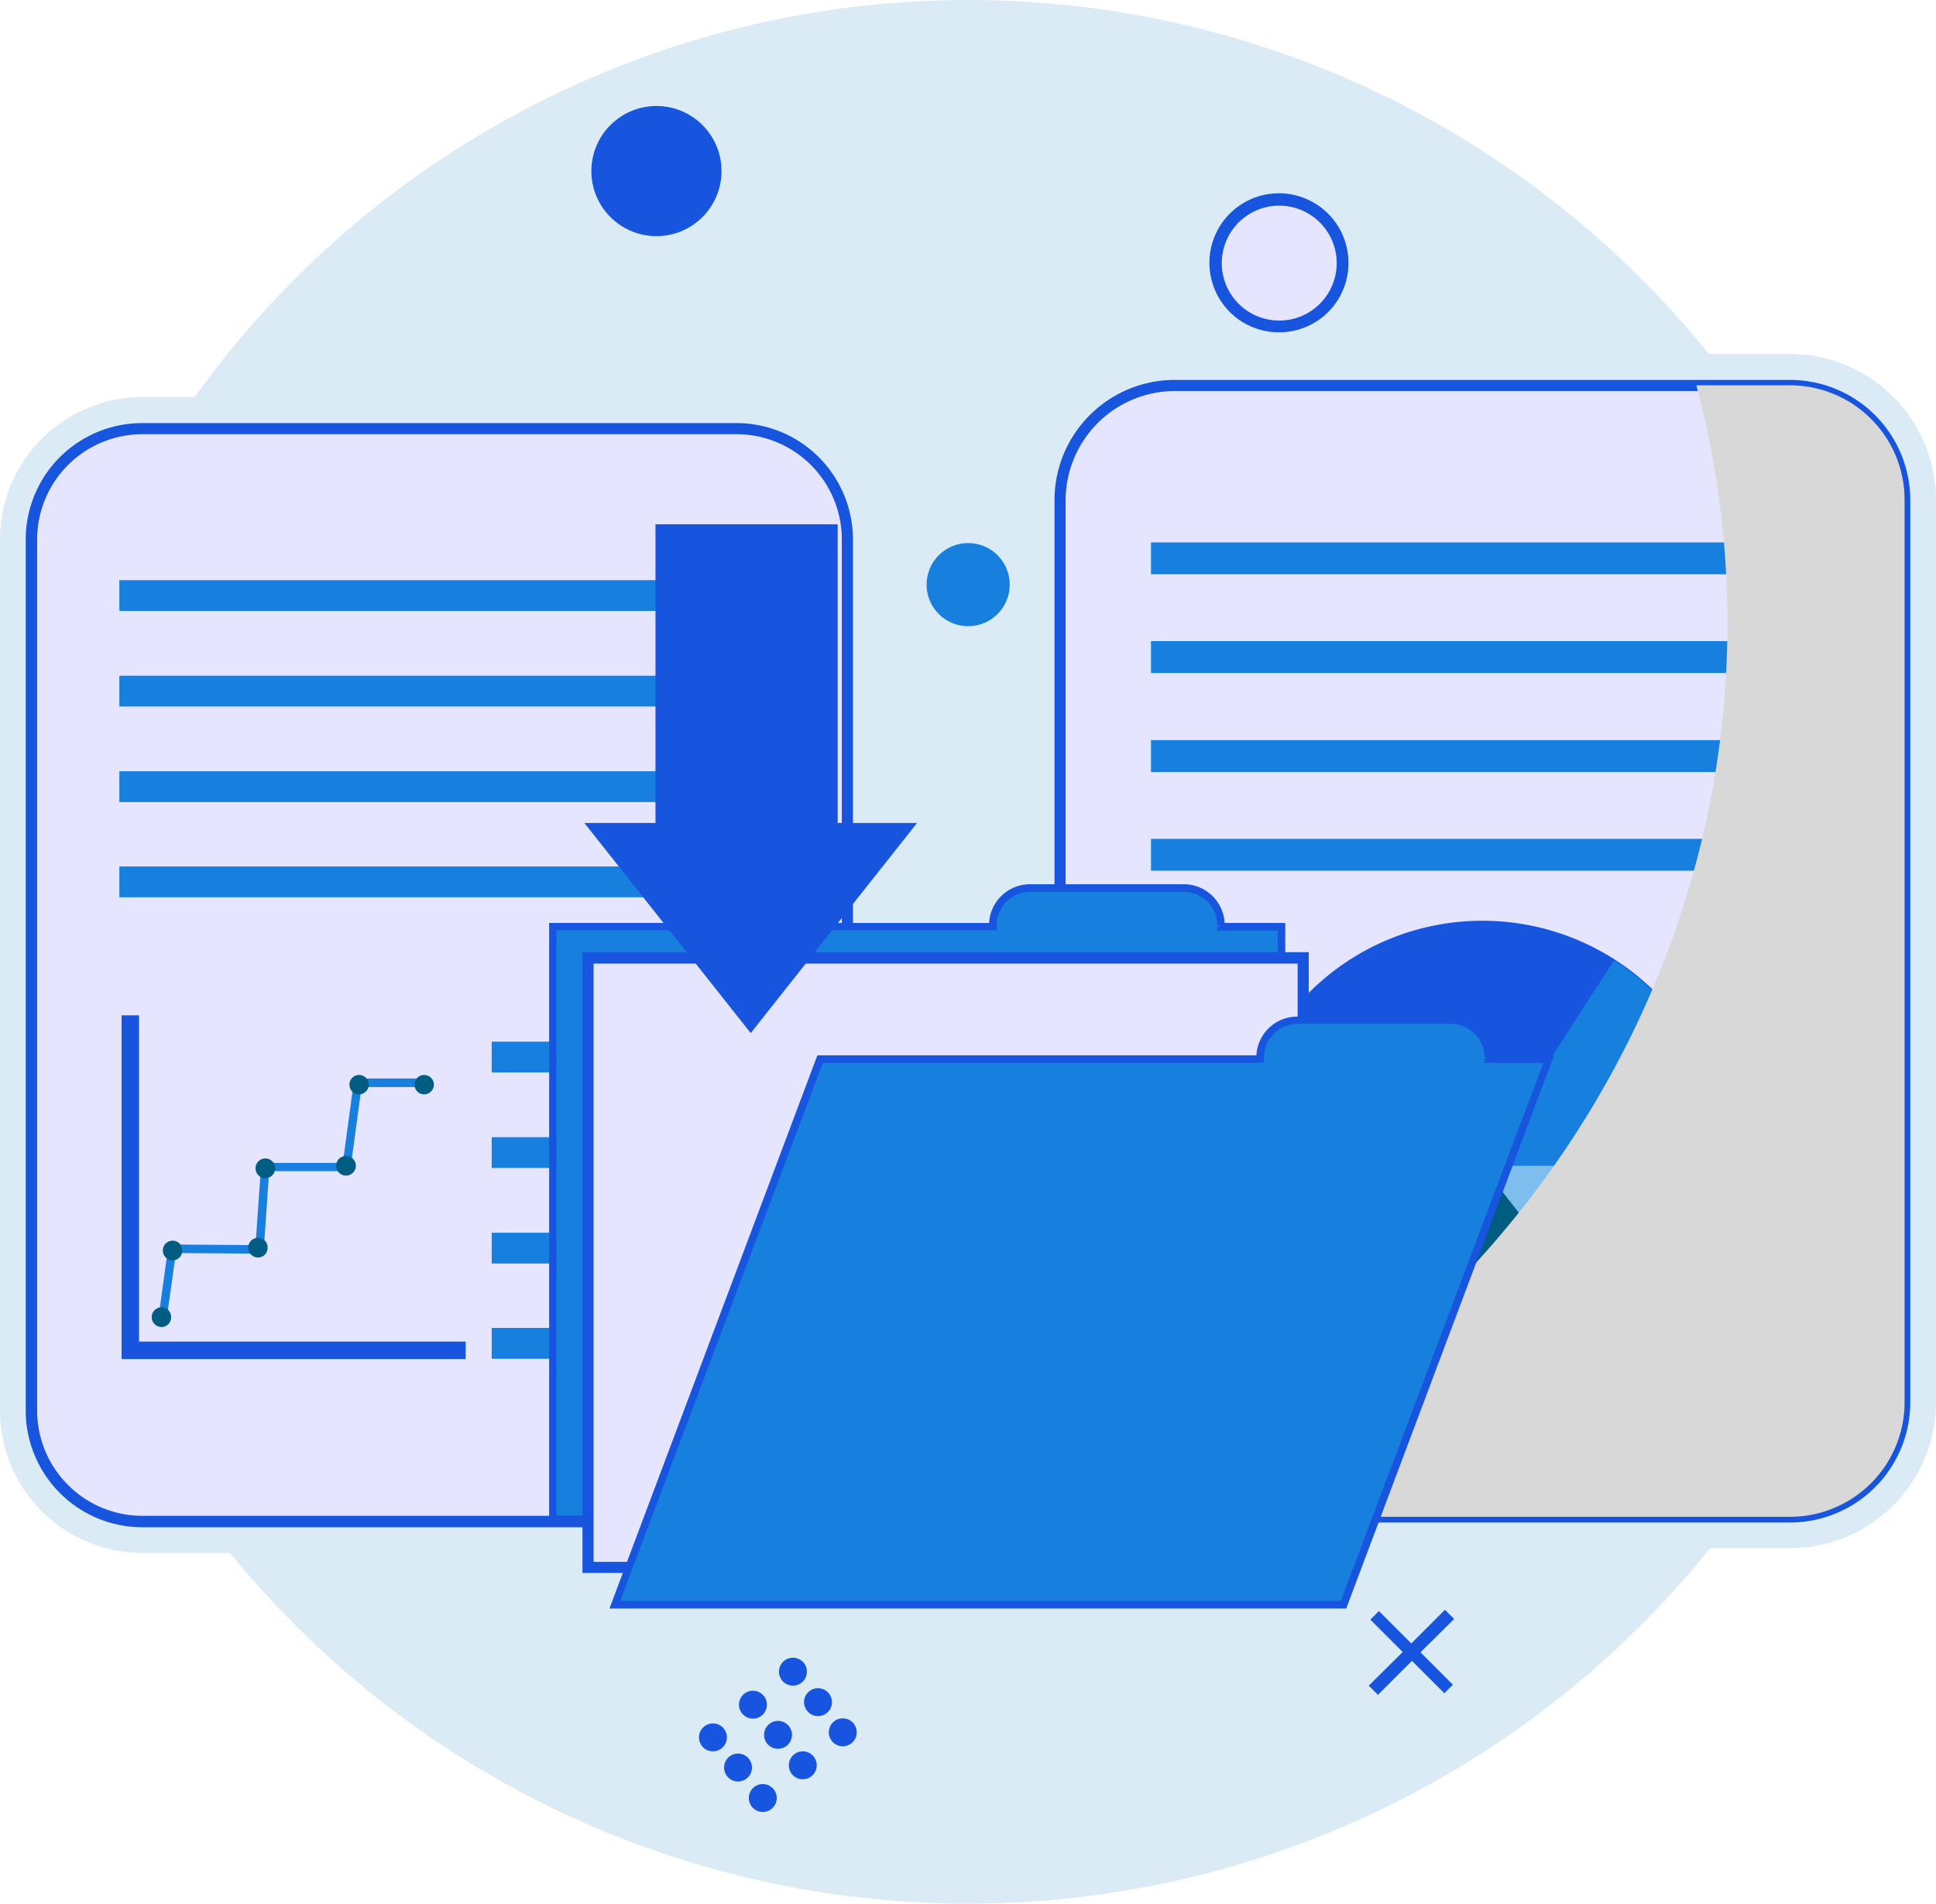 <svg xmlns="http://www.w3.org/2000/svg" viewBox="0 0 609.9 599.8"><defs><style>.cls-1{isolation:isolate;}.cls-2{fill:#dbebf6;}.cls-3{fill:#e6e5ff;}.cls-4{fill:#1755df;}.cls-5{fill:#1780df;}.cls-6{fill:#005d81;}.cls-7{fill:#7dbeef;}.cls-8{fill:#b7dbf9;}.cls-9{mix-blend-mode:multiply;}.cls-10{fill:#d8d8d8;}.cls-11{fill:#1755e0;}</style></defs><title>fonction4</title><g class="cls-1"><g id="Layer_1" data-name="Layer 1"><rect class="cls-2" x="116.2" y="331.2" width="17.4" height="19.82"/><rect class="cls-2" x="113.8" y="344.8" width="19.8" height="19.82" transform="translate(-257 430) rotate(-82.4)"/><rect class="cls-2" x="86.6" y="357.8" width="19.4" height="19.82"/><rect class="cls-2" x="85.8" y="370.9" width="19" height="19.82" transform="translate(-303.9 448.9) rotate(-86)"/><rect class="cls-2" x="70.6" y="383.4" width="19.8" height="20.81" transform="translate(-326.6 471.2) rotate(-89.6)"/><polygon class="cls-2" points="61 416.2 41.4 413.3 44 395.6 63.6 398.4 61 416.2"/><path class="cls-2" d="M244.7,489.5H57.5a44.9,44.9,0,0,1-44.8-44.8V170.2a44.9,44.9,0,0,1,44.8-44.9H244.7a45,45,0,0,1,44.9,44.9V444.7A44.9,44.9,0,0,1,244.7,489.5ZM57.5,145.2a25,25,0,0,0-25,25V444.7a25,25,0,0,0,25,25H244.7a25.1,25.1,0,0,0,25.1-25V170.2a25.1,25.1,0,0,0-25.1-25Z" transform="translate(-12.7 -0.2)"/><path class="cls-2" d="M576.6,488H382.8a39.3,39.3,0,0,1-4.9-.2l-3.7-.6-4-1-2.2-.6-4.1-1.7a46,46,0,0,1-27.1-42V157.8a46.1,46.1,0,0,1,46-46.1H576.6a46.1,46.1,0,0,1,46,46.1V441.9A46,46,0,0,1,576.6,488ZM382.8,131.5a26.2,26.2,0,0,0-26.2,26.3V441.9A26.1,26.1,0,0,0,372,465.8l2.5,1,1.5.4a11.7,11.7,0,0,0,2,.6l2,.3H576.6a26.2,26.2,0,0,0,26.2-26.3V157.8a26.2,26.2,0,0,0-26.2-26.3Z" transform="translate(-12.7 -0.2)"/><circle class="cls-2" cx="305" cy="299.9" r="299.9"/><rect class="cls-3" x="333.9" y="121.4" width="266.1" height="356.46" rx="36.1"/><path class="cls-4" d="M576.6,479.9H382.8A37.9,37.9,0,0,1,344.9,442V157.8a37.9,37.9,0,0,1,37.9-37.9H576.6a37.9,37.9,0,0,1,37.9,37.9V442A37.9,37.9,0,0,1,576.6,479.9ZM382.8,123.4a34.5,34.5,0,0,0-34.4,34.4V442a34.4,34.4,0,0,0,34.4,34.3H576.6A34.4,34.4,0,0,0,611,442V157.8a34.5,34.5,0,0,0-34.4-34.4Z" transform="translate(-12.7 -0.2)"/><rect class="cls-5" x="362.6" y="170.9" width="208.4" height="10.04"/><rect class="cls-5" x="362.6" y="202" width="208.4" height="10.04"/><rect class="cls-5" x="362.6" y="233.2" width="208.4" height="10.04"/><rect class="cls-5" x="362.6" y="264.3" width="208.4" height="10.04"/><path class="cls-4" d="M556.9,367.5a77.2,77.2,0,0,0-154.4,0Z" transform="translate(-12.7 -0.2)"/><path class="cls-6" d="M402.5,367.4c0,.2-.1.3-.1.5a77.3,77.3,0,0,0,154.6,0c0-.2-.1-.3-.1-.5Z" transform="translate(-12.7 -0.2)"/><path class="cls-7" d="M556.9,367.4H479.5l48,61.2A77.1,77.1,0,0,0,557,367.9C557,367.7,556.9,367.6,556.9,367.4Z" transform="translate(-12.7 -0.2)"/><path class="cls-5" d="M479.4,367.5h77.5a77.4,77.4,0,0,0-35.7-64.7Z" transform="translate(-12.7 -0.2)"/><path class="cls-8" d="M412.6,329.6a76.1,76.1,0,0,0-10.1,37.9h77.2Z" transform="translate(-12.7 -0.2)"/><g class="cls-9"><path class="cls-10" d="M576.6,121.6H547.1a291.6,291.6,0,0,1,9.8,75c0,124.5-79.1,233.3-189,278.3a37.2,37.2,0,0,0,14.9,3.2H576.6A36.1,36.1,0,0,0,612.7,442V157.8A36.1,36.1,0,0,0,576.6,121.6Z" transform="translate(-12.7 -0.2)"/></g><path class="cls-3" d="M279.7,444.7a35,35,0,0,1-35,34.9H57.5a34.9,34.9,0,0,1-34.9-34.9V170.2a34.9,34.9,0,0,1,34.9-34.9H244.7a35,35,0,0,1,35,34.9Z" transform="translate(-12.7 -0.2)"/><path class="cls-4" d="M244.7,481.4H57.5a36.8,36.8,0,0,1-36.7-36.7V170.2a36.7,36.7,0,0,1,36.7-36.7H244.7a36.7,36.7,0,0,1,36.7,36.7V444.7A36.7,36.7,0,0,1,244.7,481.4ZM57.5,137a33.2,33.2,0,0,0-33.1,33.2V444.7a33.2,33.2,0,0,0,33.1,33.1H244.7a33.2,33.2,0,0,0,33.2-33.1V170.2A33.2,33.2,0,0,0,244.7,137Z" transform="translate(-12.7 -0.2)"/><rect class="cls-5" x="37.6" y="182.8" width="201.3" height="9.7"/><rect class="cls-5" x="37.6" y="212.9" width="201.3" height="9.7"/><rect class="cls-5" x="37.6" y="243" width="201.3" height="9.7"/><rect class="cls-5" x="37.6" y="273" width="201.3" height="9.7"/><rect class="cls-5" x="154.9" y="328.2" width="84.3" height="9.7"/><rect class="cls-5" x="154.9" y="358.3" width="84.3" height="9.7"/><rect class="cls-5" x="154.9" y="388.4" width="84.3" height="9.7"/><rect class="cls-5" x="154.9" y="418.4" width="84.3" height="9.7"/><polygon class="cls-4" points="43.8 422.7 43.8 319.9 38.3 319.9 38.3 428.2 146.7 428.2 146.7 422.7 43.8 422.7"/><polygon class="cls-5" points="52.6 414.9 50 414.6 53.1 392.1 80.5 392.3 82.3 366.4 108 366.4 111.6 339.8 133.6 339.8 133.6 342.5 113.9 342.5 110.3 369 84.8 369 83 395 55.4 394.8 52.6 414.9"/><path class="cls-6" d="M66.6,415.2a3,3,0,0,1-3,3.1,3.1,3.1,0,0,1,0-6.2A3,3,0,0,1,66.6,415.2Z" transform="translate(-12.7 -0.2)"/><path class="cls-6" d="M99.4,368.3a3.1,3.1,0,0,1-6.2,0,3.1,3.1,0,0,1,6.2,0Z" transform="translate(-12.7 -0.2)"/><path class="cls-6" d="M97,393.3a3,3,0,0,1-3,3.1,3.1,3.1,0,0,1,0-6.2A3,3,0,0,1,97,393.3Z" transform="translate(-12.7 -0.2)"/><path class="cls-6" d="M70.1,394.2a3,3,0,0,1-3,3.1,3.1,3.1,0,0,1,0-6.2A3,3,0,0,1,70.1,394.2Z" transform="translate(-12.7 -0.2)"/><path class="cls-6" d="M124.8,367.5a3.1,3.1,0,1,1-3.1-3.1A3.1,3.1,0,0,1,124.8,367.5Z" transform="translate(-12.7 -0.2)"/><path class="cls-6" d="M128.9,341.9a3.1,3.1,0,0,1-3.1,3.1,3,3,0,0,1-3-3.1,3,3,0,0,1,3-3A3.1,3.1,0,0,1,128.9,341.9Z" transform="translate(-12.7 -0.2)"/><path class="cls-6" d="M149.4,341.9a3.1,3.1,0,0,1-3.1,3.1,3,3,0,0,1-3-3.1,3,3,0,0,1,3-3A3.1,3.1,0,0,1,149.4,341.9Z" transform="translate(-12.7 -0.2)"/><path class="cls-5" d="M325.5,291.7v.5H186.9V478.9H416.4V292.2H397.3a4.3,4.3,0,0,0,.1-.5A11.7,11.7,0,0,0,385.6,280H337.2A11.7,11.7,0,0,0,325.5,291.7Z" transform="translate(-12.7 -0.2)"/><path class="cls-4" d="M417.6,480.1H185.7V291H324.3a12.9,12.9,0,0,1,12.9-12.2h48.4A12.9,12.9,0,0,1,398.5,291h19.1ZM188,477.7H415.2V293.4H396.1v-1.2l1.2-.5h-1.1a10.6,10.6,0,0,0-10.6-10.5H337.2a10.5,10.5,0,0,0-10.5,10.5v1.6H188Z" transform="translate(-12.7 -0.2)"/><rect class="cls-3" x="185.2" y="301.7" width="225.3" height="192.07"/><path class="cls-4" d="M425,495.8H196.2V300.2H425Zm-225.3-3.5H421.5V303.8H199.7Z" transform="translate(-12.7 -0.2)"/><path class="cls-5" d="M409.7,333.4v.5H271L206.4,505.8H436l64.6-171.9H481.5v-.5a11.7,11.7,0,0,0-11.7-11.8H421.4A11.7,11.7,0,0,0,409.7,333.4Z" transform="translate(-12.7 -0.2)"/><path class="cls-4" d="M436.8,507H204.7l.6-1.6,64.9-172.7H408.5a12.9,12.9,0,0,1,12.9-12.2h48.4a12.9,12.9,0,0,1,12.9,12.2h19.6l-.6,1.6Zm-228.7-2.4h227l63.8-169.5H480.3v-1.3l1.2-.4h-1.1a10.7,10.7,0,0,0-10.6-10.6H421.4a10.6,10.6,0,0,0-10.5,10.6v1.5l-1.3.2H271.9Z" transform="translate(-12.7 -0.2)"/><polygon class="cls-4" points="263.9 259.3 263.9 165.2 206.5 165.2 206.5 259.3 184.1 259.3 236.5 325.5 288.9 259.3 263.9 259.3"/><circle class="cls-3" cx="402.9" cy="82.8" r="20"/><path class="cls-4" d="M415.7,104.9A21.9,21.9,0,1,1,437.5,83,21.8,21.8,0,0,1,415.7,104.9Zm0-39.9a18.1,18.1,0,1,0,18.1,18A18.1,18.1,0,0,0,415.7,65Z" transform="translate(-12.7 -0.2)"/><circle class="cls-11" cx="224.6" cy="547.4" r="4.4"/><circle class="cls-11" cx="237.2" cy="537.1" r="4.4"/><circle class="cls-11" cx="249.8" cy="526.7" r="4.4"/><circle class="cls-11" cx="232.5" cy="556.9" r="4.4"/><circle class="cls-11" cx="245.1" cy="546.6" r="4.4"/><circle class="cls-11" cx="257.7" cy="536.3" r="4.4"/><circle class="cls-11" cx="240.3" cy="566.5" r="4.4"/><circle class="cls-11" cx="252.9" cy="556.2" r="4.4"/><circle class="cls-11" cx="265.5" cy="545.8" r="4.4"/><path class="cls-4" d="M470.8,510.3l-10.6,10.5L470.4,531l-2.7,2.7-10.2-10.2-10.7,10.7-2.9-2.9,10.7-10.6-10.2-10.2,2.7-2.7L457.3,518l10.6-10.6Z" transform="translate(-12.7 -0.2)"/><circle class="cls-5" cx="305" cy="184.2" r="13.1"/><circle class="cls-4" cx="206.8" cy="53.9" r="20.5"/></g></g></svg>